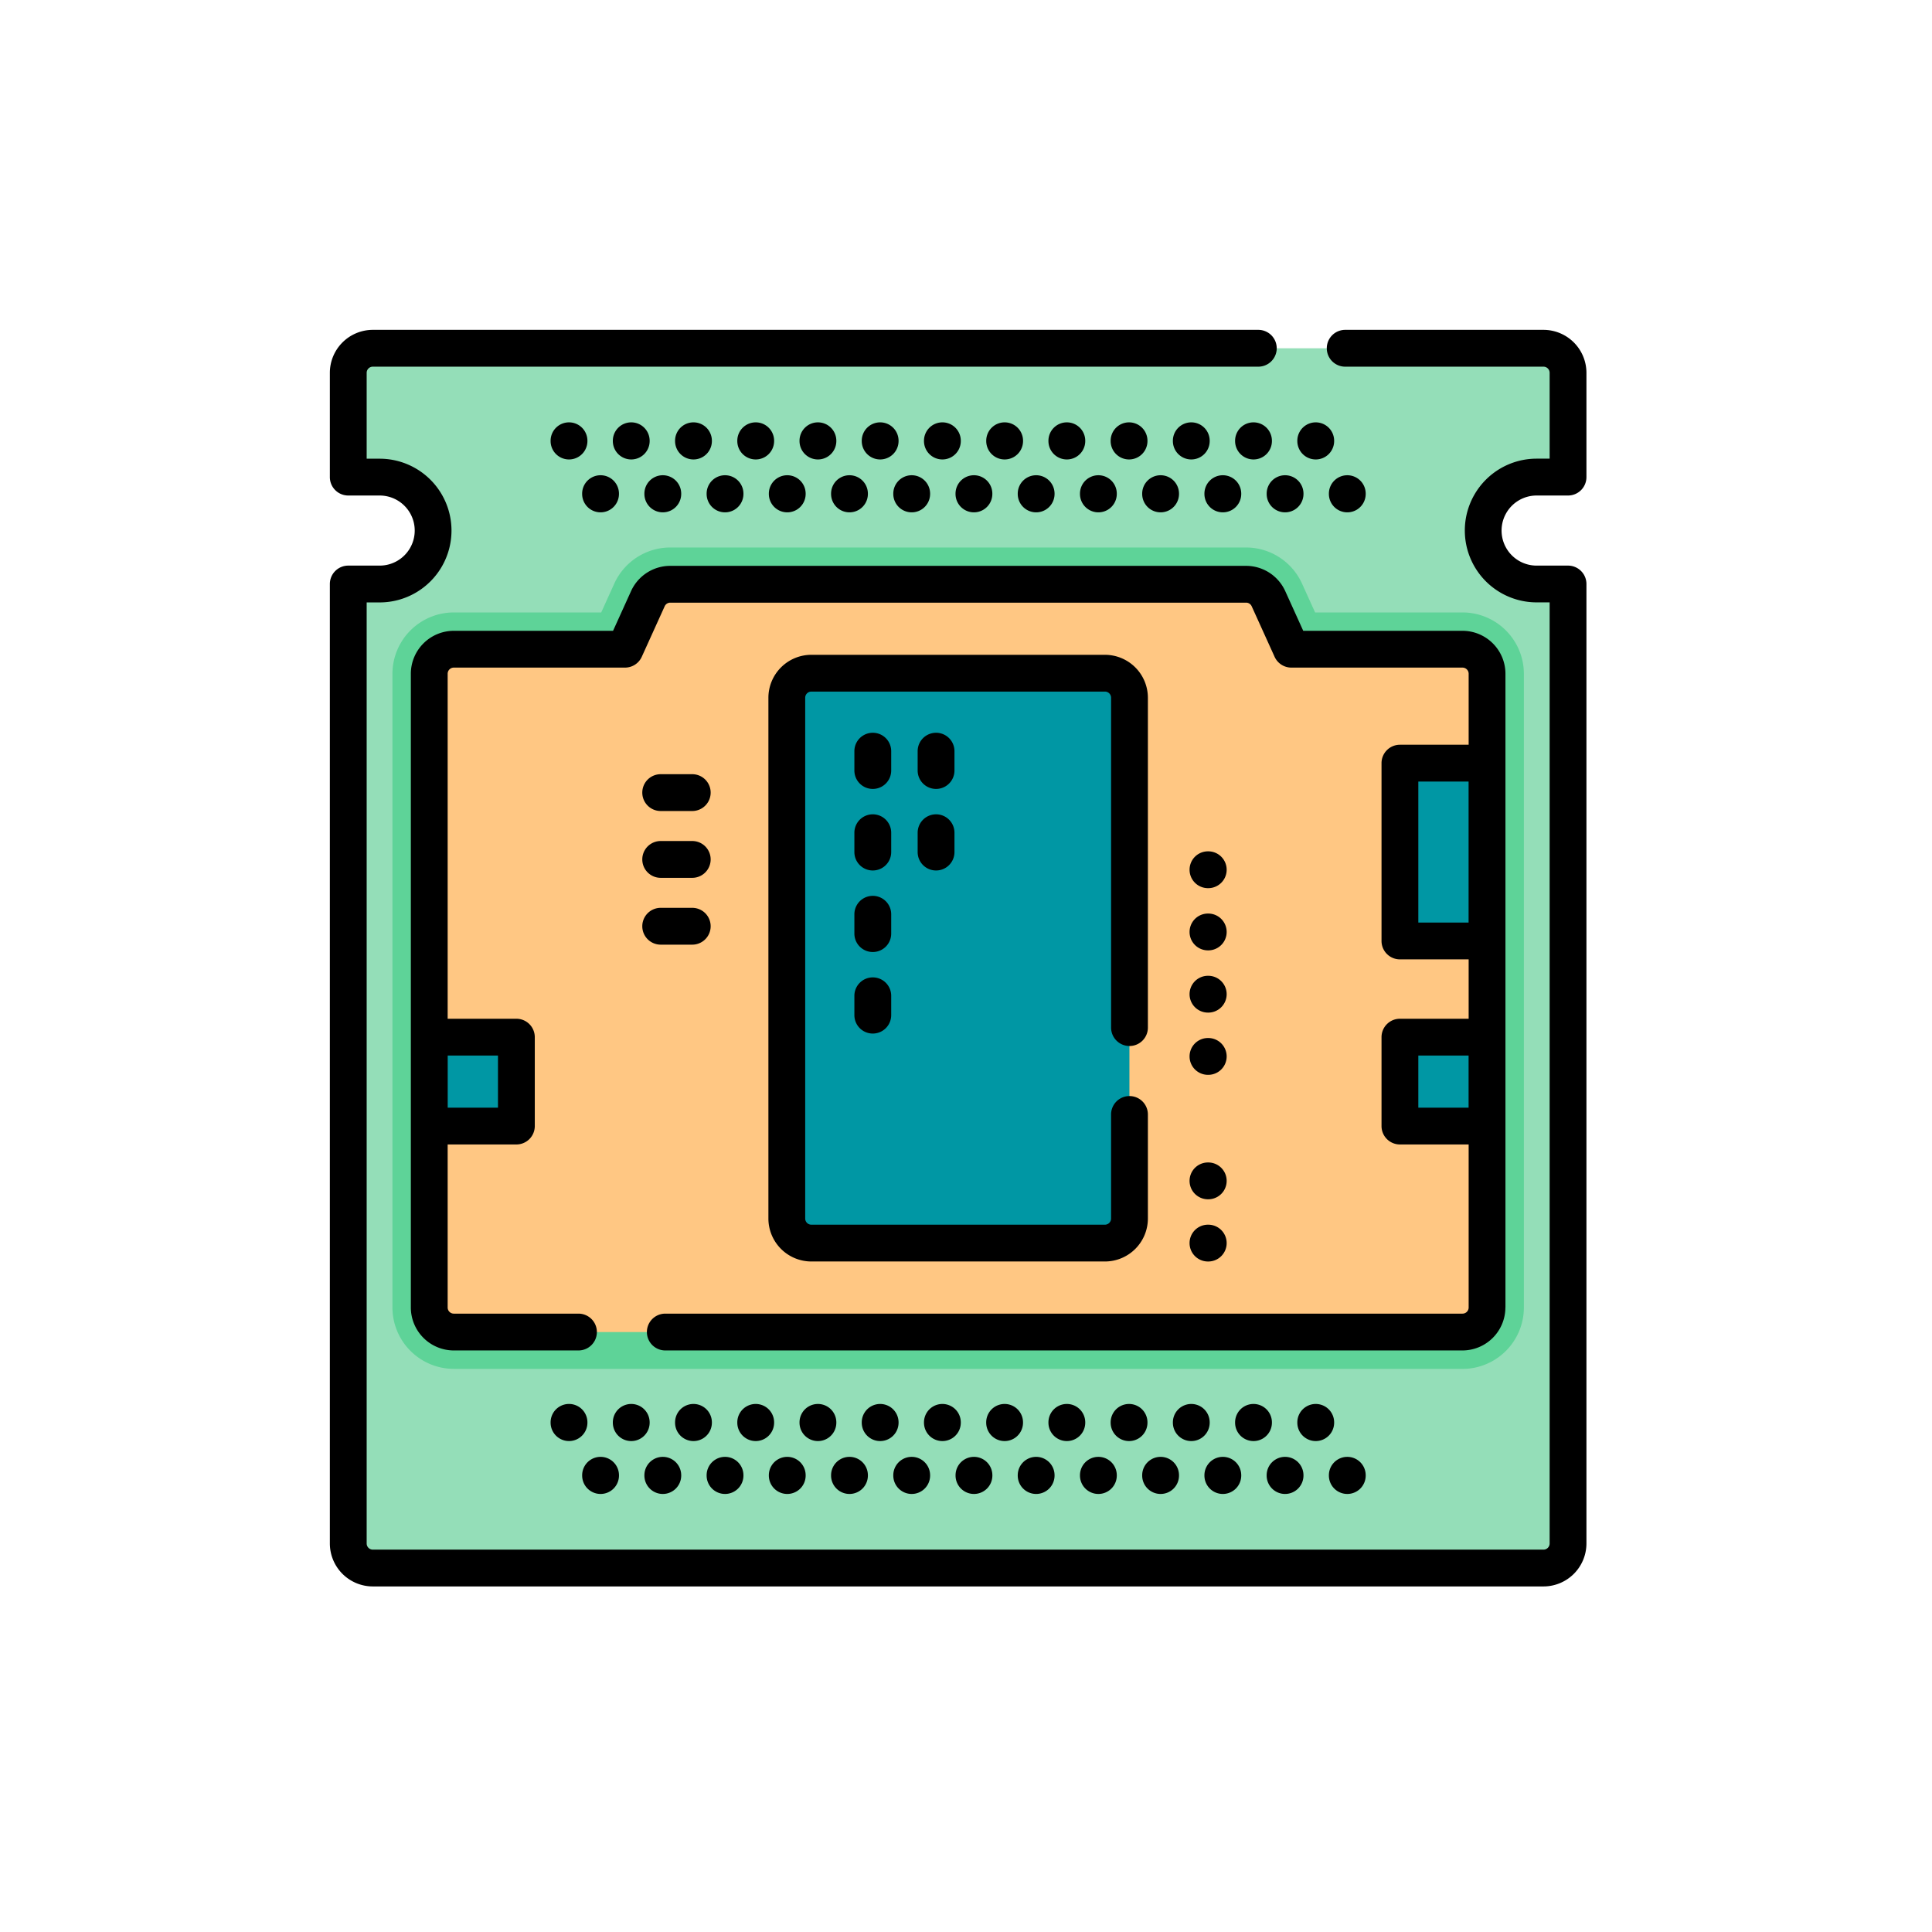 <svg xmlns="http://www.w3.org/2000/svg" width="123" height="123" viewBox="0 0 123 123">
  <g id="Grupo_1125736" data-name="Grupo 1125736" transform="translate(-1057.051 -4931)">
    <g id="Grupo_1125735" data-name="Grupo 1125735" transform="translate(1078.051 4952)">
      <path id="Trazado_986758" data-name="Trazado 986758" d="M80.753,16.7a3.4,3.4,0,0,0,2.406,5.809h2V83.594a1.563,1.563,0,0,1-1.563,1.563H9.062A1.563,1.563,0,0,1,7.5,83.594V22.509h2a3.4,3.4,0,0,0,0-6.806h-2V9.062A1.563,1.563,0,0,1,9.062,7.5H83.594a1.563,1.563,0,0,1,1.563,1.563V15.7h-2a3.393,3.393,0,0,0-2.406,1Zm0,0" transform="translate(-6.328 -6.328)" fill="#94deb8"/>
      <path id="Trazado_986759" data-name="Trazado 986759" d="M29.406,140.951a3.911,3.911,0,0,1-3.906-3.906V96.7a3.911,3.911,0,0,1,3.906-3.906h9.385l.835-1.842a3.914,3.914,0,0,1,3.558-2.293H79.848a3.914,3.914,0,0,1,3.558,2.294l.835,1.841h9.384A3.911,3.911,0,0,1,97.532,96.7v40.348a3.911,3.911,0,0,1-3.906,3.906Zm0,0" transform="translate(-21.515 -74.803)" fill="#5ed398"/>
      <path id="Trazado_986760" data-name="Trazado 986760" d="M95.387,107.791l-1.459-3.218a1.562,1.562,0,0,0-1.423-.917H55.841a1.562,1.562,0,0,0-1.423.917l-1.459,3.218h-10.9a1.562,1.562,0,0,0-1.563,1.563V149.7a1.562,1.562,0,0,0,1.563,1.563h64.219a1.562,1.562,0,0,0,1.563-1.563V109.354a1.562,1.562,0,0,0-1.563-1.563Zm0,0" transform="translate(-34.172 -87.46)" fill="#ffc783"/>
      <g id="Grupo_1125734" data-name="Grupo 1125734" transform="translate(6.328 21.859)">
        <path id="Trazado_986761" data-name="Trazado 986761" d="M206.442,176.181H187.751a1.562,1.562,0,0,1-1.563-1.563V141.461a1.562,1.562,0,0,1,1.563-1.562h18.692A1.562,1.562,0,0,1,208,141.461v33.157A1.562,1.562,0,0,1,206.442,176.181Zm0,0" transform="translate(-163.424 -139.899)" fill="#0097a4"/>
        <path id="Trazado_986762" data-name="Trazado 986762" d="M436,176.551h5.547v11.32H436Zm0,0" transform="translate(-374.203 -170.824)" fill="#0097a4"/>
        <path id="Trazado_986763" data-name="Trazado 986763" d="M436,288.191h5.547v5.66H436Zm0,0" transform="translate(-374.203 -265.02)" fill="#0097a4"/>
        <path id="Trazado_986764" data-name="Trazado 986764" d="M40.5,288.191h5.547v5.66H40.5Zm0,0" transform="translate(-40.5 -265.02)" fill="#0097a4"/>
      </g>
      <path id="Trazado_986765" data-name="Trazado 986765" d="M102.688,143.373V103.026a2.738,2.738,0,0,0-2.734-2.734H89.814l-1.147-2.53a2.74,2.74,0,0,0-2.491-1.605H49.512a2.74,2.74,0,0,0-2.491,1.605l-1.147,2.53H35.735A2.738,2.738,0,0,0,33,103.026v40.348a2.738,2.738,0,0,0,2.734,2.734h7.938a1.172,1.172,0,1,0,0-2.344H35.735a.391.391,0,0,1-.391-.391V132.994h4.375a1.172,1.172,0,0,0,1.172-1.172v-5.66a1.172,1.172,0,0,0-1.172-1.172H35.344V103.026a.391.391,0,0,1,.391-.391h10.9a1.172,1.172,0,0,0,1.067-.688l1.459-3.218a.391.391,0,0,1,.356-.229H86.176a.39.39,0,0,1,.356.229l1.459,3.218a1.172,1.172,0,0,0,1.068.688H99.954a.391.391,0,0,1,.391.391v4.52H95.97a1.172,1.172,0,0,0-1.172,1.172v11.32a1.172,1.172,0,0,0,1.172,1.172h4.375v3.78H95.97a1.172,1.172,0,0,0-1.172,1.172v5.66a1.172,1.172,0,0,0,1.172,1.172h4.375v10.379a.391.391,0,0,1-.391.391H49.2a1.172,1.172,0,1,0,0,2.344h50.75a2.738,2.738,0,0,0,2.734-2.734ZM38.547,127.334v3.317h-3.2v-3.317Zm58.594-8.467V109.89h3.2v8.977Zm0,11.784v-3.317h3.2v3.317Zm0,0" transform="translate(-27.844 -81.132)"/>
      <path id="Trazado_986766" data-name="Trazado 986766" d="M76.832,10.547h2A1.172,1.172,0,0,0,80,9.375V2.734A2.738,2.738,0,0,0,77.266,0H64.641a1.172,1.172,0,0,0,0,2.344H77.266a.391.391,0,0,1,.391.391V8.2h-.825a4.575,4.575,0,0,0,0,9.15h.825V77.266a.391.391,0,0,1-.391.391H2.735a.391.391,0,0,1-.391-.391V17.353h.825a4.575,4.575,0,0,0,0-9.15H2.344V2.735a.391.391,0,0,1,.391-.391H59.11A1.172,1.172,0,0,0,59.11,0H2.735A2.738,2.738,0,0,0,0,2.735V9.375a1.172,1.172,0,0,0,1.172,1.172h2a2.231,2.231,0,0,1,0,4.462h-2A1.172,1.172,0,0,0,0,16.181V77.266A2.738,2.738,0,0,0,2.735,80H77.266A2.738,2.738,0,0,0,80,77.266V16.181a1.172,1.172,0,0,0-1.172-1.172h-2a2.231,2.231,0,0,1,0-4.462Zm0,0"/>
      <path id="Trazado_986767" data-name="Trazado 986767" d="M91.117,37.688a1.172,1.172,0,0,0-1.172,1.172v.018a1.172,1.172,0,1,0,2.344,0v-.018A1.172,1.172,0,0,0,91.117,37.688Zm0,0" transform="translate(-75.891 -31.799)"/>
      <path id="Trazado_986768" data-name="Trazado 986768" d="M116.473,37.688a1.172,1.172,0,0,0-1.172,1.172v.018a1.172,1.172,0,1,0,2.344,0v-.018A1.172,1.172,0,0,0,116.473,37.688Zm0,0" transform="translate(-97.285 -31.799)"/>
      <path id="Trazado_986769" data-name="Trazado 986769" d="M141.828,37.688a1.172,1.172,0,0,0-1.172,1.172v.018a1.172,1.172,0,1,0,2.344,0v-.018A1.172,1.172,0,0,0,141.828,37.688Zm0,0" transform="translate(-118.678 -31.799)"/>
      <path id="Trazado_986770" data-name="Trazado 986770" d="M167.184,37.688a1.172,1.172,0,0,0-1.172,1.172v.018a1.172,1.172,0,1,0,2.344,0v-.018A1.172,1.172,0,0,0,167.184,37.688Zm0,0" transform="translate(-140.072 -31.799)"/>
      <path id="Trazado_986771" data-name="Trazado 986771" d="M192.535,37.688a1.172,1.172,0,0,0-1.172,1.172v.018a1.172,1.172,0,1,0,2.344,0v-.018A1.172,1.172,0,0,0,192.535,37.688Zm0,0" transform="translate(-161.462 -31.799)"/>
      <path id="Trazado_986772" data-name="Trazado 986772" d="M217.891,37.688a1.172,1.172,0,0,0-1.172,1.172v.018a1.172,1.172,0,1,0,2.344,0v-.018A1.172,1.172,0,0,0,217.891,37.688Zm0,0" transform="translate(-182.856 -31.799)"/>
      <path id="Trazado_986773" data-name="Trazado 986773" d="M243.246,37.688a1.172,1.172,0,0,0-1.172,1.172v.018a1.172,1.172,0,1,0,2.344,0v-.018A1.172,1.172,0,0,0,243.246,37.688Zm0,0" transform="translate(-204.249 -31.799)"/>
      <path id="Trazado_986774" data-name="Trazado 986774" d="M102.8,60.41v.018a1.172,1.172,0,0,0,2.344,0V60.41a1.172,1.172,0,0,0-2.344,0Zm0,0" transform="translate(-86.738 -49.982)"/>
      <path id="Trazado_986775" data-name="Trazado 986775" d="M128.156,60.41v.018a1.172,1.172,0,1,0,2.344,0V60.41a1.172,1.172,0,1,0-2.344,0Zm0,0" transform="translate(-108.131 -49.982)"/>
      <path id="Trazado_986776" data-name="Trazado 986776" d="M153.512,60.41v.018a1.172,1.172,0,1,0,2.344,0V60.41a1.172,1.172,0,1,0-2.344,0Zm0,0" transform="translate(-129.525 -49.982)"/>
      <path id="Trazado_986777" data-name="Trazado 986777" d="M178.863,60.41v.018a1.172,1.172,0,1,0,2.344,0V60.41a1.172,1.172,0,1,0-2.344,0Zm0,0" transform="translate(-150.915 -49.982)"/>
      <path id="Trazado_986778" data-name="Trazado 986778" d="M204.219,60.41v.018a1.172,1.172,0,1,0,2.344,0V60.41a1.172,1.172,0,1,0-2.344,0Zm0,0" transform="translate(-172.309 -49.982)"/>
      <path id="Trazado_986779" data-name="Trazado 986779" d="M229.574,60.41v.018a1.172,1.172,0,1,0,2.344,0V60.41a1.172,1.172,0,1,0-2.344,0Zm0,0" transform="translate(-193.703 -49.982)"/>
      <path id="Trazado_986780" data-name="Trazado 986780" d="M254.926,60.41v.018a1.172,1.172,0,1,0,2.344,0V60.41a1.172,1.172,0,1,0-2.344,0Zm0,0" transform="translate(-215.093 -49.982)"/>
      <path id="Trazado_986781" data-name="Trazado 986781" d="M268.6,37.688a1.172,1.172,0,0,0-1.172,1.172v.018a1.172,1.172,0,1,0,2.344,0v-.018A1.172,1.172,0,0,0,268.6,37.688Zm0,0" transform="translate(-225.64 -31.799)"/>
      <path id="Trazado_986782" data-name="Trazado 986782" d="M293.953,37.688a1.172,1.172,0,0,0-1.172,1.172v.018a1.172,1.172,0,1,0,2.344,0v-.018A1.172,1.172,0,0,0,293.953,37.688Zm0,0" transform="translate(-247.033 -31.799)"/>
      <path id="Trazado_986783" data-name="Trazado 986783" d="M319.309,37.688a1.172,1.172,0,0,0-1.172,1.172v.018a1.172,1.172,0,1,0,2.344,0v-.018A1.172,1.172,0,0,0,319.309,37.688Zm0,0" transform="translate(-268.428 -31.799)"/>
      <path id="Trazado_986784" data-name="Trazado 986784" d="M344.66,37.688a1.172,1.172,0,0,0-1.172,1.172v.018a1.172,1.172,0,1,0,2.344,0v-.018A1.172,1.172,0,0,0,344.66,37.688Zm0,0" transform="translate(-289.817 -31.799)"/>
      <path id="Trazado_986785" data-name="Trazado 986785" d="M370.016,40.05a1.172,1.172,0,0,0,1.172-1.172v-.018a1.172,1.172,0,0,0-2.344,0v.018A1.172,1.172,0,0,0,370.016,40.05Zm0,0" transform="translate(-311.212 -31.799)"/>
      <path id="Trazado_986786" data-name="Trazado 986786" d="M395.371,40.05a1.172,1.172,0,0,0,1.172-1.172v-.018a1.172,1.172,0,1,0-2.344,0v.018A1.172,1.172,0,0,0,395.371,40.05Zm0,0" transform="translate(-332.605 -31.799)"/>
      <path id="Trazado_986787" data-name="Trazado 986787" d="M280.281,60.41v.018a1.172,1.172,0,1,0,2.344,0V60.41a1.172,1.172,0,1,0-2.344,0Zm0,0" transform="translate(-236.487 -49.982)"/>
      <path id="Trazado_986788" data-name="Trazado 986788" d="M305.637,60.41v.018a1.172,1.172,0,0,0,2.344,0V60.41a1.172,1.172,0,0,0-2.344,0Zm0,0" transform="translate(-257.881 -49.982)"/>
      <path id="Trazado_986789" data-name="Trazado 986789" d="M330.988,60.41v.018a1.172,1.172,0,0,0,2.344,0V60.41a1.172,1.172,0,0,0-2.344,0Zm0,0" transform="translate(-279.271 -49.982)"/>
      <path id="Trazado_986790" data-name="Trazado 986790" d="M356.344,60.41v.018a1.172,1.172,0,1,0,2.344,0V60.41a1.172,1.172,0,1,0-2.344,0Zm0,0" transform="translate(-300.665 -49.982)"/>
      <path id="Trazado_986791" data-name="Trazado 986791" d="M381.7,60.41v.018a1.172,1.172,0,0,0,2.344,0V60.41a1.172,1.172,0,0,0-2.344,0Zm0,0" transform="translate(-322.058 -49.982)"/>
      <path id="Trazado_986792" data-name="Trazado 986792" d="M408.227,59.238a1.172,1.172,0,0,0-1.172,1.172v.018a1.172,1.172,0,1,0,2.344,0V60.41A1.172,1.172,0,0,0,408.227,59.238Zm0,0" transform="translate(-343.452 -49.982)"/>
      <path id="Trazado_986793" data-name="Trazado 986793" d="M92.289,438.817a1.172,1.172,0,0,0-2.344,0v.018a1.172,1.172,0,0,0,2.344,0Zm0,0" transform="translate(-75.891 -369.263)"/>
      <path id="Trazado_986794" data-name="Trazado 986794" d="M117.645,438.835v-.018a1.172,1.172,0,0,0-2.344,0v.018a1.172,1.172,0,0,0,2.344,0Zm0,0" transform="translate(-97.285 -369.262)"/>
      <path id="Trazado_986795" data-name="Trazado 986795" d="M143,438.835v-.018a1.172,1.172,0,0,0-2.344,0v.018a1.172,1.172,0,0,0,2.344,0Zm0,0" transform="translate(-118.678 -369.262)"/>
      <path id="Trazado_986796" data-name="Trazado 986796" d="M168.356,438.835v-.018a1.172,1.172,0,0,0-2.344,0v.018a1.172,1.172,0,0,0,2.344,0Zm0,0" transform="translate(-140.072 -369.262)"/>
      <path id="Trazado_986797" data-name="Trazado 986797" d="M193.707,438.835v-.018a1.172,1.172,0,0,0-2.344,0v.018a1.172,1.172,0,0,0,2.344,0Zm0,0" transform="translate(-161.462 -369.262)"/>
      <path id="Trazado_986798" data-name="Trazado 986798" d="M219.063,438.835v-.018a1.172,1.172,0,0,0-2.344,0v.018a1.172,1.172,0,0,0,2.344,0Zm0,0" transform="translate(-182.856 -369.262)"/>
      <path id="Trazado_986799" data-name="Trazado 986799" d="M244.418,438.835v-.018a1.172,1.172,0,0,0-2.344,0v.018a1.172,1.172,0,0,0,2.344,0Zm0,0" transform="translate(-204.249 -369.262)"/>
      <path id="Trazado_986800" data-name="Trazado 986800" d="M103.973,461.561a1.172,1.172,0,0,0,1.172-1.172v-.018a1.172,1.172,0,0,0-2.344,0v.018A1.172,1.172,0,0,0,103.973,461.561Zm0,0" transform="translate(-86.738 -387.449)"/>
      <path id="Trazado_986801" data-name="Trazado 986801" d="M129.328,461.561a1.172,1.172,0,0,0,1.172-1.172v-.018a1.172,1.172,0,0,0-2.344,0v.018A1.172,1.172,0,0,0,129.328,461.561Zm0,0" transform="translate(-108.131 -387.449)"/>
      <path id="Trazado_986802" data-name="Trazado 986802" d="M154.684,461.561a1.172,1.172,0,0,0,1.172-1.172v-.018a1.172,1.172,0,0,0-2.344,0v.018A1.172,1.172,0,0,0,154.684,461.561Zm0,0" transform="translate(-129.525 -387.449)"/>
      <path id="Trazado_986803" data-name="Trazado 986803" d="M180.035,461.561a1.172,1.172,0,0,0,1.172-1.172v-.018a1.172,1.172,0,0,0-2.344,0v.018A1.172,1.172,0,0,0,180.035,461.561Zm0,0" transform="translate(-150.915 -387.449)"/>
      <path id="Trazado_986804" data-name="Trazado 986804" d="M205.391,461.561a1.172,1.172,0,0,0,1.172-1.172v-.018a1.172,1.172,0,0,0-2.344,0v.018A1.172,1.172,0,0,0,205.391,461.561Zm0,0" transform="translate(-172.309 -387.449)"/>
      <path id="Trazado_986805" data-name="Trazado 986805" d="M230.746,461.561a1.172,1.172,0,0,0,1.172-1.172v-.018a1.172,1.172,0,0,0-2.344,0v.018A1.172,1.172,0,0,0,230.746,461.561Zm0,0" transform="translate(-193.703 -387.449)"/>
      <path id="Trazado_986806" data-name="Trazado 986806" d="M256.1,461.561a1.172,1.172,0,0,0,1.172-1.172v-.018a1.172,1.172,0,1,0-2.344,0v.018A1.172,1.172,0,0,0,256.1,461.561Zm0,0" transform="translate(-215.093 -387.449)"/>
      <path id="Trazado_986807" data-name="Trazado 986807" d="M269.77,438.835v-.018a1.172,1.172,0,0,0-2.344,0v.018a1.172,1.172,0,0,0,2.344,0Zm0,0" transform="translate(-225.64 -369.262)"/>
      <path id="Trazado_986808" data-name="Trazado 986808" d="M295.125,438.835v-.018a1.172,1.172,0,0,0-2.344,0v.018a1.172,1.172,0,0,0,2.344,0Zm0,0" transform="translate(-247.033 -369.262)"/>
      <path id="Trazado_986809" data-name="Trazado 986809" d="M320.481,438.835v-.018a1.172,1.172,0,0,0-2.344,0v.018a1.172,1.172,0,0,0,2.344,0Zm0,0" transform="translate(-268.428 -369.262)"/>
      <path id="Trazado_986810" data-name="Trazado 986810" d="M345.832,438.835v-.018a1.172,1.172,0,0,0-2.344,0v.018a1.172,1.172,0,0,0,2.344,0Zm0,0" transform="translate(-289.817 -369.262)"/>
      <path id="Trazado_986811" data-name="Trazado 986811" d="M371.188,438.835v-.018a1.172,1.172,0,0,0-2.344,0v.018a1.172,1.172,0,0,0,2.344,0Zm0,0" transform="translate(-311.212 -369.262)"/>
      <path id="Trazado_986812" data-name="Trazado 986812" d="M396.543,438.835v-.018a1.172,1.172,0,0,0-2.344,0v.018a1.172,1.172,0,0,0,2.344,0Zm0,0" transform="translate(-332.605 -369.262)"/>
      <path id="Trazado_986813" data-name="Trazado 986813" d="M281.453,461.561a1.172,1.172,0,0,0,1.172-1.172v-.018a1.172,1.172,0,0,0-2.344,0v.018A1.172,1.172,0,0,0,281.453,461.561Zm0,0" transform="translate(-236.487 -387.449)"/>
      <path id="Trazado_986814" data-name="Trazado 986814" d="M306.809,461.561a1.172,1.172,0,0,0,1.172-1.172v-.018a1.172,1.172,0,0,0-2.344,0v.018A1.172,1.172,0,0,0,306.809,461.561Zm0,0" transform="translate(-257.881 -387.449)"/>
      <path id="Trazado_986815" data-name="Trazado 986815" d="M332.16,461.561a1.172,1.172,0,0,0,1.172-1.172v-.018a1.172,1.172,0,0,0-2.344,0v.018A1.172,1.172,0,0,0,332.16,461.561Zm0,0" transform="translate(-279.271 -387.449)"/>
      <path id="Trazado_986816" data-name="Trazado 986816" d="M357.516,461.561a1.172,1.172,0,0,0,1.172-1.172v-.018a1.172,1.172,0,0,0-2.344,0v.018A1.172,1.172,0,0,0,357.516,461.561Zm0,0" transform="translate(-300.665 -387.449)"/>
      <path id="Trazado_986817" data-name="Trazado 986817" d="M382.871,461.561a1.172,1.172,0,0,0,1.172-1.172v-.018a1.172,1.172,0,0,0-2.344,0v.018A1.172,1.172,0,0,0,382.871,461.561Zm0,0" transform="translate(-322.058 -387.449)"/>
      <path id="Trazado_986818" data-name="Trazado 986818" d="M408.227,461.561a1.172,1.172,0,0,0,1.172-1.172v-.018a1.172,1.172,0,0,0-2.344,0v.018A1.172,1.172,0,0,0,408.227,461.561Zm0,0" transform="translate(-343.452 -387.449)"/>
      <path id="Trazado_986819" data-name="Trazado 986819" d="M201.676,157.306a1.172,1.172,0,0,0,1.172-1.172v-21a2.738,2.738,0,0,0-2.734-2.734H181.422a2.738,2.738,0,0,0-2.734,2.734V168.29a2.738,2.738,0,0,0,2.734,2.734h18.692a2.738,2.738,0,0,0,2.734-2.734v-6.626a1.172,1.172,0,0,0-2.344,0v6.626a.391.391,0,0,1-.391.391H181.422a.391.391,0,0,1-.391-.391V135.133a.391.391,0,0,1,.391-.391h18.692a.391.391,0,0,1,.391.391v21a1.172,1.172,0,0,0,1.172,1.172Zm0,0" transform="translate(-150.768 -111.712)"/>
      <path id="Trazado_986820" data-name="Trazado 986820" d="M216.063,165.336a1.172,1.172,0,1,0-2.344,0v1.232a1.172,1.172,0,1,0,2.344,0Zm0,0" transform="translate(-180.325 -138.513)"/>
      <path id="Trazado_986821" data-name="Trazado 986821" d="M216.063,198.563a1.172,1.172,0,1,0-2.344,0v1.232a1.172,1.172,0,1,0,2.344,0Zm0,0" transform="translate(-180.325 -166.548)"/>
      <path id="Trazado_986822" data-name="Trazado 986822" d="M216.063,231.785a1.172,1.172,0,1,0-2.344,0v1.232a1.172,1.172,0,1,0,2.344,0Zm0,0" transform="translate(-180.325 -194.579)"/>
      <path id="Trazado_986823" data-name="Trazado 986823" d="M214.891,263.84a1.172,1.172,0,0,0-1.172,1.172v1.232a1.172,1.172,0,1,0,2.344,0v-1.232A1.172,1.172,0,0,0,214.891,263.84Zm0,0" transform="translate(-180.325 -222.615)"/>
      <path id="Trazado_986824" data-name="Trazado 986824" d="M241.844,165.336a1.172,1.172,0,1,0-2.344,0v1.232a1.172,1.172,0,1,0,2.344,0Zm0,0" transform="translate(-202.078 -138.513)"/>
      <path id="Trazado_986825" data-name="Trazado 986825" d="M240.672,197.391a1.172,1.172,0,0,0-1.172,1.172v1.232a1.172,1.172,0,0,0,2.344,0v-1.232A1.172,1.172,0,0,0,240.672,197.391Zm0,0" transform="translate(-202.078 -166.548)"/>
      <path id="Trazado_986826" data-name="Trazado 986826" d="M351.457,214.821h.018a1.172,1.172,0,0,0,0-2.344h-.018a1.172,1.172,0,0,0,0,2.344Zm0,0" transform="translate(-295.552 -179.277)"/>
      <path id="Trazado_986827" data-name="Trazado 986827" d="M351.457,240.172h.018a1.172,1.172,0,0,0,0-2.344h-.018a1.172,1.172,0,0,0,0,2.344Zm0,0" transform="translate(-295.552 -200.667)"/>
      <path id="Trazado_986828" data-name="Trazado 986828" d="M351.457,265.528h.018a1.172,1.172,0,0,0,0-2.344h-.018a1.172,1.172,0,0,0,0,2.344Zm0,0" transform="translate(-295.552 -222.061)"/>
      <path id="Trazado_986829" data-name="Trazado 986829" d="M351.457,290.883h.018a1.172,1.172,0,0,0,0-2.344h-.018a1.172,1.172,0,0,0,0,2.344Zm0,0" transform="translate(-295.552 -243.454)"/>
      <path id="Trazado_986830" data-name="Trazado 986830" d="M351.457,341.59h.018a1.172,1.172,0,0,0,0-2.344h-.018a1.172,1.172,0,0,0,0,2.344Zm0,0" transform="translate(-295.552 -286.238)"/>
      <path id="Trazado_986831" data-name="Trazado 986831" d="M351.457,366.946h.018a1.172,1.172,0,0,0,0-2.344h-.018a1.172,1.172,0,0,0,0,2.344Zm0,0" transform="translate(-295.552 -307.633)"/>
      <path id="Trazado_986832" data-name="Trazado 986832" d="M128.473,183.395h2.009a1.172,1.172,0,0,0,0-2.344h-2.009a1.172,1.172,0,0,0,0,2.344Zm0,0" transform="translate(-107.41 -152.762)"/>
      <path id="Trazado_986833" data-name="Trazado 986833" d="M128.473,210.617h2.009a1.172,1.172,0,0,0,0-2.344h-2.009a1.172,1.172,0,0,0,0,2.344Zm0,0" transform="translate(-107.41 -175.73)"/>
      <path id="Trazado_986834" data-name="Trazado 986834" d="M128.473,237.844h2.009a1.172,1.172,0,0,0,0-2.344h-2.009a1.172,1.172,0,1,0,0,2.344Zm0,0" transform="translate(-107.41 -198.703)"/>
    </g>
    <rect id="Rectángulo_415773" data-name="Rectángulo 415773" width="123" height="123" transform="translate(1057.051 4931)" fill="none"/>
  </g>
</svg>
